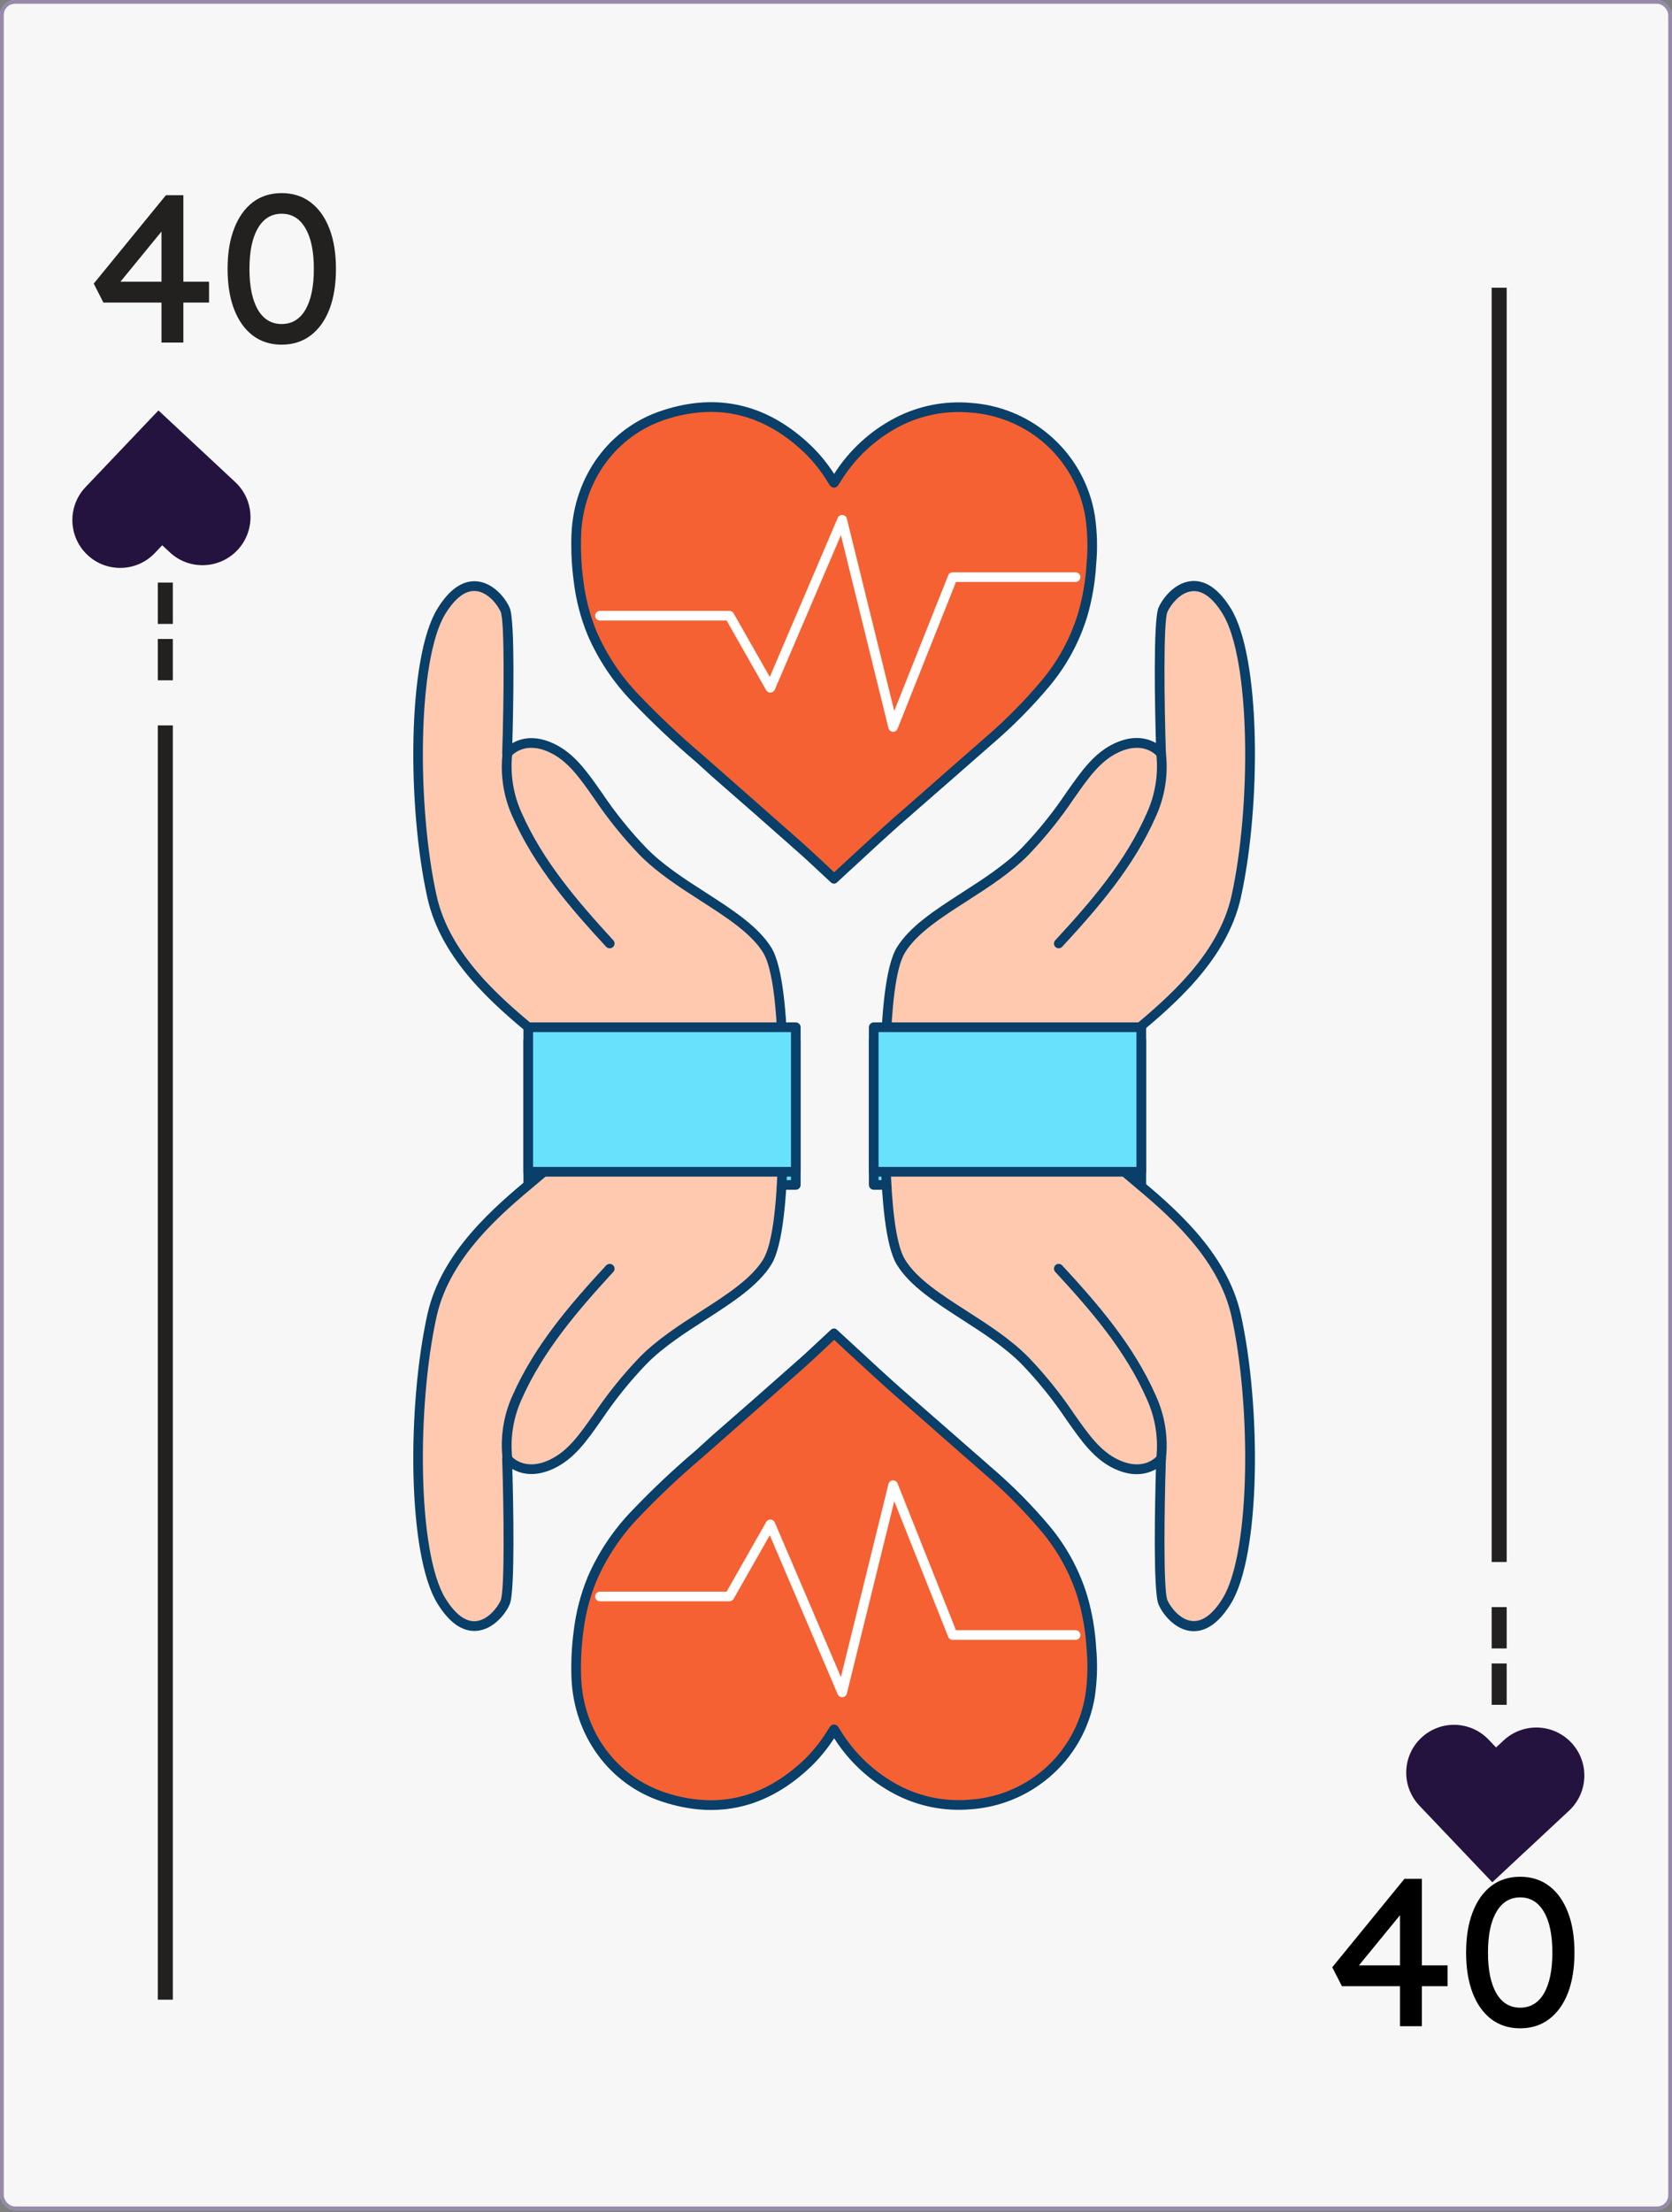 <svg width="459" height="607" viewBox="0 0 459 607" fill="none" xmlns="http://www.w3.org/2000/svg">
<rect x="0" y="0" width="459" height="607" fill="#808080" stroke="none"/>
<rect width="459" height="606.499" rx="4.126" fill="#F7F7F7"/>
<rect x="0.516" y="0.516" width="457.969" height="605.467" rx="3.61" stroke="#361D5F" stroke-opacity="0.5" stroke-width="1.031"/>
<path d="M44.332 94L44.332 61.422L45.776 61.769L32.491 78L32.26 77.307L57.386 77.307L57.386 83.025L28.39 83.025L25.733 77.827L45.545 53.567L50.339 53.567L50.339 94L44.332 94ZM77.321 94.578C74.24 94.578 71.583 93.73 69.35 92.036C67.155 90.342 65.46 87.954 64.267 84.874C63.073 81.754 62.476 78.058 62.476 73.783C62.476 69.509 63.073 65.832 64.267 62.751C65.46 59.632 67.155 57.225 69.35 55.531C71.583 53.836 74.24 52.989 77.321 52.989C80.401 52.989 83.059 53.836 85.292 55.531C87.525 57.225 89.239 59.632 90.433 62.751C91.627 65.832 92.224 69.509 92.224 73.783C92.224 78.058 91.627 81.754 90.433 84.874C89.239 87.954 87.525 90.342 85.292 92.036C83.059 93.73 80.401 94.578 77.321 94.578ZM77.321 88.917C80.132 88.917 82.308 87.608 83.848 84.989C85.388 82.332 86.159 78.597 86.159 73.783C86.159 68.97 85.388 65.254 83.848 62.635C82.308 59.978 80.132 58.65 77.321 58.65C74.51 58.65 72.334 59.978 70.794 62.635C69.254 65.254 68.483 68.97 68.483 73.783C68.483 78.597 69.254 82.332 70.794 84.989C72.334 87.608 74.51 88.917 77.321 88.917Z" fill="#232020"/>
<path d="M384.332 556L384.332 523.422L385.776 523.769L372.491 540L372.26 539.307L397.386 539.307L397.386 545.025L368.39 545.025L365.733 539.827L385.545 515.567L390.339 515.567L390.339 556L384.332 556ZM417.321 556.578C414.24 556.578 411.583 555.73 409.35 554.036C407.155 552.342 405.46 549.954 404.267 546.874C403.073 543.754 402.476 540.058 402.476 535.783C402.476 531.509 403.073 527.831 404.267 524.751C405.46 521.632 407.155 519.225 409.35 517.531C411.583 515.836 414.24 514.989 417.321 514.989C420.402 514.989 423.059 515.836 425.292 517.531C427.525 519.225 429.239 521.632 430.433 524.751C431.627 527.831 432.223 531.509 432.223 535.783C432.223 540.058 431.627 543.754 430.433 546.874C429.239 549.954 427.525 552.342 425.292 554.036C423.059 555.73 420.402 556.578 417.321 556.578ZM417.321 550.917C420.132 550.917 422.308 549.608 423.848 546.989C425.388 544.332 426.158 540.597 426.158 535.783C426.158 530.97 425.388 527.254 423.848 524.635C422.308 521.978 420.132 520.65 417.321 520.65C414.51 520.65 412.334 521.978 410.794 524.635C409.254 527.254 408.483 530.97 408.483 535.783C408.483 540.597 409.254 544.332 410.794 546.989C412.334 549.608 414.51 550.917 417.321 550.917Z" fill="black"/>
<path d="M243.399 315.3C243.399 315.3 241.146 270.882 247.376 260.755C253.605 250.628 270.93 244.424 281.534 233.621C294.259 220.645 297.281 209.59 306.613 205.229C314.725 201.451 318.781 206.78 318.781 206.78C318.781 206.78 317.615 171.349 319.298 167.412C320.981 163.475 328.722 154.767 336.781 167.69C344.841 180.614 344.867 221.546 339.432 246.134C333.998 270.723 305.247 285.489 302.941 291.679C300.635 297.869 301.377 315.3 301.377 315.3L243.399 315.3Z" fill="#FFC9B0"/>
<path d="M301.311 316.624L243.4 316.624C243.048 316.624 242.711 316.484 242.462 316.236C242.214 315.987 242.074 315.65 242.074 315.298C241.981 313.469 239.874 270.35 246.197 259.998C249.789 254.139 256.801 249.659 264.131 244.914C269.923 241.189 275.915 237.345 280.541 232.626C285.042 227.935 289.127 222.861 292.749 217.462C297.017 211.391 300.384 206.593 306.004 203.955C311.306 201.516 315.057 202.63 317.324 203.876C317.072 194.968 316.515 170.367 318.039 166.761C319.219 164.018 322.612 159.789 327.146 159.445C330.99 159.166 334.595 161.658 337.843 166.881C346.193 180.268 346.193 221.227 340.639 246.305C336.809 263.537 322.016 275.944 312.22 284.122C308.244 287.489 304.705 290.405 304.095 292.075C301.908 297.934 302.61 315.007 302.624 315.166C302.632 315.346 302.603 315.526 302.539 315.695C302.475 315.863 302.378 316.017 302.252 316.147C302.137 316.287 301.993 316.401 301.831 316.483C301.67 316.565 301.493 316.613 301.311 316.624ZM244.659 313.973L299.946 313.973C299.814 309.665 299.615 296.609 301.63 291.214C302.478 288.934 305.858 286.111 310.537 282.2C320.054 274.247 334.396 262.238 338.068 245.842C343.489 221.452 343.37 180.891 335.616 168.392C332.965 164.084 330.141 162.003 327.358 162.215C323.898 162.48 321.234 166.191 320.478 167.928C319.338 170.579 319.617 193.113 320.067 206.726C320.075 207.005 319.994 207.28 319.836 207.51C319.679 207.741 319.452 207.916 319.189 208.01C318.925 208.104 318.639 208.113 318.371 208.034C318.103 207.956 317.866 207.795 317.695 207.574C317.549 207.402 314.129 203.173 307.091 206.434C302.093 208.754 298.899 213.3 294.856 219.053C291.155 224.57 286.982 229.754 282.383 234.548C277.545 239.479 271.434 243.416 265.509 247.22C258.391 251.78 251.671 256.101 248.41 261.443C243.135 270.178 244.367 306.696 244.659 313.973Z" fill="#093F68"/>
<path d="M290.625 260.21C290.291 260.209 289.969 260.081 289.724 259.852C289.477 259.604 289.339 259.268 289.339 258.918C289.339 258.568 289.477 258.232 289.724 257.983C299.228 247.684 309.01 236.497 314.909 222.923C317.144 217.938 318.018 212.45 317.441 207.017C317.41 206.846 317.414 206.67 317.451 206.5C317.488 206.33 317.559 206.169 317.659 206.026C317.758 205.883 317.885 205.761 318.032 205.668C318.179 205.574 318.343 205.51 318.514 205.48C318.687 205.449 318.863 205.453 319.034 205.492C319.205 205.53 319.367 205.602 319.51 205.703C319.653 205.804 319.774 205.932 319.867 206.08C319.96 206.229 320.023 206.394 320.052 206.567C320.749 212.516 319.81 218.542 317.335 223.997C311.197 237.955 301.256 249.328 291.606 259.786C291.481 259.921 291.329 260.028 291.16 260.101C290.992 260.174 290.809 260.211 290.625 260.21Z" fill="#093F68"/>
<path d="M239.86 285.489L313.306 285.489L313.306 325.148L239.86 325.148L239.86 285.489Z" fill="#68E1FD"/>
<path d="M313.307 326.472L239.86 326.472C239.508 326.472 239.171 326.333 238.923 326.084C238.674 325.835 238.534 325.498 238.534 325.147L238.534 285.487C238.534 285.136 238.674 284.799 238.923 284.55C239.171 284.302 239.508 284.162 239.86 284.162L313.307 284.162C313.658 284.162 313.995 284.302 314.244 284.55C314.493 284.799 314.632 285.136 314.632 285.487L314.632 325.147C314.632 325.498 314.493 325.835 314.244 326.084C313.995 326.333 313.658 326.472 313.307 326.472ZM241.185 323.821L311.981 323.821L311.981 286.813L241.185 286.813L241.185 323.821Z" fill="#093F68"/>
<path d="M214.581 315.3C214.581 315.3 216.835 270.882 210.605 260.755C204.375 250.628 187.05 244.424 176.446 233.621C163.721 220.645 160.699 209.59 151.367 205.229C143.255 201.451 139.199 206.78 139.199 206.78C139.199 206.78 140.366 171.349 138.682 167.412C136.999 163.475 129.258 154.767 121.199 167.69C113.14 180.614 113.113 221.546 118.548 246.134C123.982 270.723 152.733 285.489 155.039 291.679C157.346 297.869 156.603 315.3 156.603 315.3L214.581 315.3Z" fill="#FFC9B0"/>
<path d="M214.582 316.625L156.67 316.625C156.492 316.625 156.315 316.588 156.151 316.517C155.987 316.447 155.839 316.344 155.716 316.214C155.59 316.085 155.493 315.931 155.429 315.762C155.365 315.594 155.337 315.414 155.345 315.233C155.345 315.074 156.06 298.002 153.873 292.143C153.264 290.526 149.777 287.61 145.748 284.19C135.952 276.011 121.16 263.644 117.329 246.373C111.775 221.347 111.775 180.336 120.126 166.948C123.373 161.726 126.952 159.22 130.823 159.512C135.356 159.857 138.776 164.085 139.929 166.829C141.453 170.381 140.897 194.983 140.645 203.943C142.911 202.618 146.716 201.584 151.965 204.023C157.598 206.674 160.965 211.459 165.22 217.53C168.841 222.929 172.926 228.003 177.428 232.694C182.054 237.413 188.032 241.257 193.838 244.981C201.221 249.727 208.18 254.26 211.772 260.066C218.094 270.418 215.987 313.537 215.894 315.366C215.877 315.704 215.732 316.022 215.488 316.256C215.244 316.49 214.92 316.622 214.582 316.625ZM158.035 313.974L213.323 313.974C213.614 306.697 214.847 270.232 209.518 261.444C206.258 256.142 199.537 251.781 192.419 247.221C186.494 243.417 180.384 239.48 175.545 234.549C170.947 229.755 166.773 224.571 163.072 219.054C159.03 213.301 155.835 208.755 150.838 206.435C143.852 203.175 140.433 207.403 140.234 207.588C140.061 207.808 139.823 207.967 139.554 208.044C139.285 208.12 138.998 208.109 138.736 208.013C138.467 207.916 138.236 207.734 138.078 207.495C137.92 207.256 137.844 206.973 137.861 206.687C138.312 193.114 138.59 170.567 137.45 167.889C136.695 166.14 134.03 162.441 130.571 162.176C127.787 161.964 125.004 164.045 122.313 168.353C114.519 180.893 114.439 221.374 119.861 245.803C123.506 262.2 137.874 274.222 147.392 282.162C152.071 286.072 155.451 288.895 156.299 291.175C158.367 296.623 158.168 309.666 158.035 313.974Z" fill="#093F68"/>
<path d="M167.354 260.21C167.169 260.21 166.986 260.171 166.818 260.095C166.649 260.02 166.497 259.91 166.373 259.773C156.724 249.315 146.782 237.942 140.645 223.984C138.193 218.523 137.276 212.497 137.994 206.554C138.023 206.381 138.086 206.216 138.179 206.067C138.272 205.919 138.393 205.791 138.536 205.69C138.679 205.589 138.841 205.517 139.012 205.479C139.183 205.44 139.359 205.436 139.532 205.467C139.703 205.497 139.867 205.561 140.014 205.655C140.161 205.748 140.288 205.87 140.387 206.013C140.487 206.156 140.558 206.317 140.595 206.487C140.632 206.657 140.636 206.833 140.605 207.004C140.028 212.437 140.902 217.925 143.137 222.91C149.102 236.484 158.884 247.671 168.322 257.97C168.569 258.219 168.707 258.555 168.707 258.905C168.707 259.255 168.569 259.591 168.322 259.839C168.194 259.963 168.042 260.06 167.876 260.123C167.71 260.187 167.532 260.217 167.354 260.21Z" fill="#093F68"/>
<path d="M145.019 285.489L218.466 285.489L218.466 325.148L145.019 325.148L145.019 285.489Z" fill="#68E1FD"/>
<path d="M218.466 326.472L145.019 326.472C144.668 326.472 144.33 326.333 144.082 326.084C143.833 325.835 143.694 325.498 143.694 325.147L143.694 285.487C143.694 285.136 143.833 284.799 144.082 284.55C144.33 284.302 144.668 284.162 145.019 284.162L218.466 284.162C218.817 284.162 219.155 284.302 219.403 284.55C219.652 284.799 219.791 285.136 219.791 285.487L219.791 325.147C219.791 325.498 219.652 325.835 219.403 326.084C219.155 326.333 218.817 326.472 218.466 326.472ZM146.345 323.821L217.14 323.821L217.14 286.813L146.345 286.813L146.345 323.821Z" fill="#093F68"/>
<path d="M228.991 241.164C225.73 238.141 222.575 235.106 219.315 232.216C210.23 224.175 201.124 216.16 191.996 208.171C185.836 202.953 179.96 197.409 174.393 191.563C169.389 186.371 165.349 180.329 162.463 173.721C160.632 169.205 159.402 164.468 158.805 159.631C158.216 155.301 158.003 150.928 158.169 146.562C158.805 131.371 168.15 118.514 182.134 113.901C197.245 108.93 210.434 112.377 221.846 123.352C224.432 125.892 226.69 128.747 228.567 131.848L228.991 132.498L229.508 131.689C233.591 124.95 239.434 119.451 246.408 115.783C252.525 112.6 259.42 111.221 266.291 111.807C273.963 112.338 281.26 115.326 287.101 120.33C293.598 125.795 297.909 133.418 299.243 141.803C299.877 146.153 299.988 150.563 299.574 154.939C299.309 159.626 298.513 164.269 297.202 168.777C295.093 175.647 291.637 182.027 287.035 187.546C282.267 193.224 277.04 198.5 271.407 203.32C263.07 210.677 254.64 217.901 246.329 225.297C240.642 230.347 235.088 235.57 229.481 240.7L228.991 241.164Z" fill="#F56132"/>
<path d="M228.991 242.489C228.656 242.487 228.334 242.36 228.09 242.131L225.014 239.268C222.867 237.253 220.64 235.172 218.387 233.21C210.858 226.529 203.311 219.902 195.747 213.327L191.134 209.139C184.944 203.884 179.033 198.309 173.425 192.437C168.314 187.137 164.201 180.958 161.284 174.198C159.401 169.578 158.14 164.728 157.532 159.777C156.937 155.385 156.72 150.95 156.883 146.521C157.546 130.708 167.301 117.36 181.763 112.655C197.019 107.618 210.818 110.905 222.774 122.41C225.127 124.713 227.213 127.274 228.991 130.045C233.142 123.515 238.945 118.197 245.812 114.63C252.139 111.362 259.261 109.947 266.357 110.547C274.309 111.06 281.884 114.118 287.963 119.269C294.696 124.942 299.17 132.844 300.569 141.537C301.216 145.988 301.331 150.5 300.913 154.978C300.636 159.764 299.822 164.504 298.488 169.108C296.34 176.153 292.797 182.694 288.069 188.341C283.25 194.061 277.975 199.381 272.295 204.248C268.504 207.588 264.7 210.919 260.883 214.242C256.323 218.218 251.75 222.195 247.217 226.172C243.306 229.644 239.383 233.263 235.592 236.776C233.856 238.38 232.132 239.983 230.383 241.574L229.879 242.038C229.653 242.298 229.334 242.46 228.991 242.489ZM195.137 113.026C190.87 113.065 186.637 113.785 182.598 115.16C169.197 119.574 160.144 131.914 159.534 146.614C159.373 150.906 159.581 155.203 160.157 159.458C160.738 164.178 161.942 168.8 163.736 173.204C166.532 179.677 170.475 185.591 175.374 190.661C180.91 196.458 186.746 201.962 192.857 207.15L197.55 211.26C205.105 217.905 212.656 224.559 220.203 231.222C222.456 233.223 224.683 235.318 226.83 237.332L228.991 239.36L233.776 234.933C237.58 231.434 241.504 227.802 245.441 224.329C249.987 220.353 254.56 216.376 259.133 212.32C262.942 209.006 266.742 205.679 270.532 202.339C276.098 197.55 281.266 192.32 285.988 186.698C290.493 181.329 293.87 175.108 295.916 168.406C297.219 163.973 298.01 159.405 298.276 154.793C298.682 150.523 298.579 146.22 297.971 141.975C296.671 133.882 292.514 126.522 286.253 121.231C280.572 116.46 273.51 113.64 266.105 113.185C259.499 112.628 252.869 113.946 246.978 116.989C240.204 120.524 234.535 125.858 230.595 132.405L230.065 133.213C229.945 133.4 229.78 133.554 229.586 133.66C229.391 133.767 229.173 133.823 228.951 133.823C228.733 133.807 228.52 133.745 228.328 133.64C228.136 133.534 227.969 133.389 227.838 133.213L227.4 132.537C225.594 129.536 223.421 126.771 220.932 124.306C213.085 116.803 204.495 113.026 195.137 113.026Z" fill="#093F68"/>
<path d="M245.19 200.815L245.097 200.815C244.819 200.796 244.554 200.69 244.34 200.511C244.125 200.333 243.973 200.091 243.904 199.821L230.848 146.84L212.701 189.257C212.604 189.484 212.446 189.68 212.243 189.822C212.041 189.964 211.803 190.046 211.556 190.06C211.309 190.074 211.064 190.018 210.847 189.9C210.63 189.781 210.45 189.605 210.329 189.389L199.473 170.276L164.704 170.276C164.353 170.276 164.016 170.136 163.767 169.887C163.519 169.639 163.379 169.302 163.379 168.95C163.379 168.598 163.519 168.261 163.767 168.013C164.016 167.764 164.353 167.625 164.704 167.625L200.241 167.625C200.476 167.625 200.707 167.688 200.91 167.807C201.112 167.925 201.28 168.096 201.395 168.301L211.323 185.758L229.973 142.108C230.083 141.854 230.27 141.64 230.508 141.497C230.745 141.355 231.022 141.29 231.298 141.313C231.574 141.335 231.836 141.443 232.048 141.621C232.259 141.799 232.41 142.039 232.478 142.307L245.494 195.089L260.3 157.882C260.399 157.635 260.569 157.424 260.789 157.275C261.008 157.126 261.268 157.047 261.533 157.047L295.268 157.047C295.619 157.047 295.956 157.187 296.205 157.435C296.453 157.684 296.593 158.021 296.593 158.372C296.593 158.724 296.453 159.061 296.205 159.31C295.956 159.558 295.619 159.698 295.268 159.698L262.435 159.698L246.422 199.914C246.335 200.173 246.17 200.399 245.949 200.56C245.728 200.721 245.463 200.811 245.19 200.815Z" fill="white"/>
<path d="M243.399 291.73C243.399 291.73 241.146 336.148 247.376 346.275C253.605 356.402 270.93 362.606 281.534 373.409C294.259 386.385 297.281 397.44 306.613 401.801C314.725 405.579 318.781 400.25 318.781 400.25C318.781 400.25 317.615 435.681 319.298 439.618C320.981 443.555 328.722 452.264 336.781 439.34C344.841 426.416 344.867 385.484 339.432 360.896C333.998 336.308 305.247 321.541 302.941 315.351C300.635 309.161 301.377 291.73 301.377 291.73L243.399 291.73Z" fill="#FFC9B0"/>
<path d="M301.311 290.406L243.399 290.406C243.048 290.406 242.711 290.546 242.462 290.794C242.214 291.043 242.074 291.38 242.074 291.732C241.981 293.561 239.874 336.68 246.196 347.032C249.788 352.891 256.8 357.371 264.13 362.116C269.923 365.841 275.914 369.685 280.54 374.404C285.042 379.095 289.127 384.169 292.748 389.568C297.016 395.639 300.383 400.437 306.003 403.075C311.306 405.514 315.057 404.4 317.323 403.154C317.072 412.062 316.515 436.663 318.039 440.269C319.219 443.012 322.612 447.241 327.145 447.585C330.989 447.864 334.595 445.372 337.842 440.149C346.193 426.762 346.193 385.803 340.639 360.725C336.808 343.493 322.016 331.086 312.22 322.908C308.244 319.541 304.704 316.625 304.095 314.955C301.908 309.096 302.61 292.023 302.623 291.864C302.632 291.684 302.603 291.504 302.539 291.335C302.475 291.167 302.378 291.013 302.252 290.883C302.136 290.743 301.993 290.629 301.831 290.547C301.669 290.465 301.492 290.417 301.311 290.406ZM244.659 293.057L299.946 293.057C299.813 297.365 299.614 310.421 301.629 315.816C302.478 318.096 305.858 320.919 310.537 324.83C320.054 332.783 334.396 344.792 338.068 361.188C343.489 385.578 343.37 426.139 335.615 438.638C332.964 442.946 330.141 445.027 327.357 444.815C323.898 444.55 321.234 440.839 320.478 439.102C319.338 436.451 319.616 413.917 320.067 400.304C320.075 400.025 319.994 399.75 319.836 399.52C319.678 399.289 319.452 399.114 319.188 399.02C318.925 398.926 318.639 398.917 318.371 398.996C318.102 399.074 317.866 399.235 317.694 399.456C317.549 399.628 314.129 403.857 307.09 400.596C302.093 398.276 298.899 393.73 294.856 387.977C291.155 382.46 286.982 377.276 282.383 372.482C277.545 367.551 271.434 363.614 265.509 359.81C258.391 355.25 251.671 350.929 248.41 345.587C243.134 336.852 244.367 300.334 244.659 293.057Z" fill="#093F68"/>
<path d="M290.625 346.82C290.291 346.821 289.969 346.949 289.724 347.178C289.477 347.426 289.339 347.762 289.339 348.113C289.339 348.463 289.477 348.799 289.724 349.047C299.228 359.346 309.01 370.534 314.909 384.107C317.144 389.092 318.018 394.58 317.441 400.013C317.41 400.185 317.414 400.36 317.451 400.53C317.488 400.701 317.559 400.862 317.659 401.004C317.758 401.147 317.885 401.269 318.032 401.363C318.179 401.456 318.343 401.52 318.514 401.551C318.687 401.581 318.863 401.577 319.034 401.539C319.205 401.5 319.367 401.429 319.51 401.328C319.653 401.227 319.774 401.098 319.867 400.95C319.96 400.802 320.023 400.636 320.052 400.464C320.749 394.515 319.81 388.488 317.335 383.033C311.197 369.076 301.256 357.703 291.606 347.244C291.481 347.109 291.329 347.002 291.16 346.929C290.992 346.856 290.809 346.819 290.625 346.82Z" fill="#093F68"/>
<path d="M239.86 321.543L313.306 321.543L313.306 281.883L239.86 281.883L239.86 321.543Z" fill="#68E1FD"/>
<path d="M313.307 280.556L239.86 280.556C239.508 280.556 239.171 280.696 238.923 280.944C238.674 281.193 238.534 281.53 238.534 281.882L238.534 321.541C238.534 321.892 238.674 322.23 238.923 322.478C239.171 322.727 239.508 322.866 239.86 322.866L313.307 322.866C313.658 322.866 313.995 322.727 314.244 322.478C314.493 322.23 314.632 321.892 314.632 321.541L314.632 281.882C314.632 281.53 314.493 281.193 314.244 280.944C313.995 280.696 313.658 280.556 313.307 280.556ZM241.185 283.207L311.981 283.207L311.981 320.215L241.185 320.215L241.185 283.207Z" fill="#093F68"/>
<path d="M214.581 291.73C214.581 291.73 216.835 336.148 210.605 346.275C204.375 356.402 187.05 362.606 176.446 373.409C163.721 386.385 160.699 397.44 151.367 401.801C143.255 405.579 139.199 400.25 139.199 400.25C139.199 400.25 140.366 435.681 138.682 439.618C136.999 443.555 129.258 452.264 121.199 439.34C113.14 426.416 113.113 385.484 118.548 360.896C123.982 336.308 152.733 321.541 155.039 315.351C157.346 309.161 156.603 291.73 156.603 291.73L214.581 291.73Z" fill="#FFC9B0"/>
<path d="M214.582 290.405L156.67 290.405C156.492 290.405 156.315 290.442 156.151 290.513C155.987 290.583 155.839 290.686 155.716 290.816C155.59 290.945 155.493 291.099 155.429 291.268C155.365 291.437 155.337 291.616 155.345 291.797C155.345 291.956 156.06 309.028 153.873 314.887C153.264 316.504 149.777 319.42 145.748 322.84C135.952 331.019 121.16 343.386 117.329 360.657C111.775 385.683 111.775 426.694 120.126 440.082C123.373 445.304 126.952 447.81 130.823 447.518C135.356 447.173 138.776 442.945 139.929 440.201C141.453 436.649 140.897 412.047 140.645 403.087C142.911 404.412 146.716 405.446 151.965 403.007C157.598 400.356 160.965 395.571 165.22 389.5C168.841 384.101 172.926 379.027 177.428 374.336C182.054 369.617 188.032 365.774 193.838 362.049C201.221 357.303 208.18 352.77 211.772 346.964C218.094 336.612 215.987 293.493 215.894 291.664C215.877 291.326 215.732 291.008 215.488 290.774C215.244 290.54 214.92 290.408 214.582 290.405ZM158.035 293.056L213.323 293.056C213.614 300.333 214.847 336.798 209.518 345.586C206.258 350.888 199.537 355.249 192.419 359.809C186.494 363.613 180.384 367.55 175.545 372.481C170.947 377.275 166.773 382.459 163.072 387.976C159.03 393.729 155.835 398.275 150.838 400.595C143.852 403.856 140.433 399.627 140.234 399.442C140.061 399.222 139.823 399.063 139.554 398.986C139.285 398.91 138.998 398.921 138.736 399.017C138.467 399.114 138.236 399.296 138.078 399.535C137.92 399.774 137.844 400.057 137.861 400.343C138.312 413.916 138.59 436.463 137.45 439.141C136.695 440.89 134.03 444.589 130.571 444.854C127.787 445.066 125.004 442.985 122.313 438.677C114.519 426.137 114.439 385.656 119.861 361.227C123.506 344.83 137.874 332.808 147.392 324.868C152.071 320.958 155.451 318.135 156.299 315.855C158.367 310.407 158.168 297.364 158.035 293.056Z" fill="#093F68"/>
<path d="M167.354 346.82C167.169 346.82 166.986 346.859 166.818 346.935C166.649 347.01 166.497 347.12 166.373 347.257C156.724 357.715 146.782 369.088 140.645 383.046C138.193 388.507 137.276 394.533 137.994 400.476C138.023 400.649 138.086 400.814 138.179 400.963C138.272 401.111 138.393 401.239 138.536 401.34C138.679 401.441 138.841 401.513 139.012 401.551C139.183 401.59 139.359 401.594 139.532 401.563C139.703 401.533 139.867 401.469 140.014 401.375C140.161 401.282 140.288 401.16 140.387 401.017C140.487 400.874 140.558 400.713 140.595 400.543C140.632 400.373 140.636 400.197 140.605 400.026C140.028 394.593 140.902 389.105 143.137 384.12C149.102 370.546 158.884 359.359 168.322 349.06C168.569 348.811 168.707 348.475 168.707 348.125C168.707 347.775 168.569 347.439 168.322 347.191C168.194 347.067 168.042 346.97 167.876 346.907C167.71 346.843 167.532 346.813 167.354 346.82Z" fill="#093F68"/>
<path d="M145.019 321.543L218.466 321.543L218.466 281.883L145.019 281.883L145.019 321.543Z" fill="#68E1FD"/>
<path d="M218.466 280.556L145.019 280.556C144.668 280.556 144.33 280.696 144.082 280.944C143.833 281.193 143.694 281.53 143.694 281.882L143.694 321.541C143.694 321.892 143.833 322.23 144.082 322.478C144.33 322.727 144.668 322.866 145.019 322.866L218.466 322.866C218.817 322.866 219.155 322.727 219.403 322.478C219.652 322.23 219.791 321.892 219.791 321.541L219.791 281.882C219.791 281.53 219.652 281.193 219.403 280.944C219.155 280.696 218.817 280.556 218.466 280.556ZM146.345 283.207L217.14 283.207L217.14 320.215L146.345 320.215L146.345 283.207Z" fill="#093F68"/>
<path d="M228.991 365.867C225.73 368.889 222.575 371.924 219.315 374.814C210.23 382.855 201.124 390.87 191.996 398.859C185.836 404.077 179.96 409.621 174.393 415.467C169.389 420.659 165.349 426.701 162.463 433.309C160.632 437.825 159.402 442.562 158.805 447.399C158.216 451.729 158.003 456.102 158.169 460.468C158.805 475.659 168.15 488.516 182.134 493.129C197.245 498.1 210.434 494.653 221.846 483.678C224.432 481.138 226.69 478.283 228.567 475.182L228.991 474.532L229.508 475.341C233.591 482.08 239.434 487.579 246.408 491.247C252.525 494.43 259.42 495.809 266.291 495.223C273.963 494.692 281.26 491.704 287.101 486.7C293.598 481.235 297.909 473.612 299.243 465.227C299.877 460.877 299.988 456.467 299.574 452.091C299.309 447.404 298.513 442.761 297.202 438.253C295.093 431.383 291.637 425.003 287.035 419.484C282.267 413.806 277.04 408.53 271.407 403.71C263.07 396.353 254.64 389.129 246.329 381.733C240.642 376.683 235.088 371.46 229.481 366.33L228.991 365.867Z" fill="#F56132"/>
<path d="M228.991 364.541C228.656 364.543 228.334 364.67 228.09 364.899L225.014 367.762C222.867 369.777 220.64 371.858 218.387 373.82C210.858 380.501 203.311 387.128 195.747 393.703L191.134 397.891C184.944 403.146 179.033 408.721 173.425 414.593C168.314 419.893 164.201 426.072 161.284 432.832C159.401 437.452 158.14 442.302 157.532 447.253C156.937 451.645 156.72 456.08 156.883 460.509C157.546 476.322 167.301 489.67 181.763 494.375C197.019 499.412 210.818 496.125 222.774 484.62C225.127 482.317 227.213 479.756 228.991 476.985C233.142 483.515 238.945 488.833 245.812 492.4C252.139 495.668 259.261 497.083 266.357 496.483C274.309 495.97 281.884 492.912 287.963 487.761C294.696 482.088 299.17 474.186 300.569 465.493C301.216 461.042 301.331 456.53 300.913 452.052C300.636 447.266 299.822 442.526 298.488 437.922C296.34 430.877 292.797 424.336 288.069 418.689C283.25 412.969 277.975 407.649 272.295 402.782C268.504 399.442 264.7 396.111 260.883 392.788C256.323 388.812 251.75 384.835 247.217 380.858C243.306 377.386 239.383 373.767 235.592 370.254C233.856 368.65 232.132 367.047 230.383 365.456L229.879 364.992C229.653 364.732 229.334 364.57 228.991 364.541ZM195.137 494.004C190.87 493.965 186.637 493.245 182.598 491.87C169.197 487.456 160.144 475.116 159.534 460.416C159.373 456.124 159.581 451.827 160.157 447.572C160.738 442.852 161.942 438.23 163.736 433.826C166.532 427.353 170.475 421.439 175.374 416.369C180.91 410.572 186.746 405.068 192.857 399.88L197.55 395.77C205.105 389.125 212.656 382.471 220.203 375.808C222.456 373.807 224.683 371.712 226.83 369.698L228.991 367.67L233.776 372.097C237.58 375.596 241.504 379.228 245.441 382.701C249.987 386.677 254.56 390.654 259.133 394.71C262.942 398.024 266.742 401.351 270.532 404.691C276.098 409.48 281.266 414.71 285.988 420.332C290.493 425.701 293.87 431.922 295.916 438.624C297.219 443.057 298.01 447.625 298.276 452.237C298.682 456.507 298.579 460.81 297.971 465.055C296.671 473.148 292.514 480.508 286.253 485.799C280.572 490.57 273.51 493.39 266.105 493.845C259.499 494.402 252.869 493.084 246.978 490.041C240.204 486.506 234.535 481.172 230.595 474.625L230.065 473.817C229.945 473.63 229.78 473.476 229.586 473.37C229.391 473.263 229.173 473.207 228.951 473.207C228.733 473.223 228.52 473.285 228.328 473.39C228.136 473.496 227.969 473.641 227.838 473.817L227.4 474.493C225.594 477.494 223.421 480.259 220.932 482.724C213.085 490.227 204.495 494.004 195.137 494.004Z" fill="#093F68"/>
<path d="M245.19 406.216L245.097 406.216C244.819 406.236 244.554 406.342 244.34 406.52C244.125 406.699 243.973 406.94 243.904 407.21L230.848 460.191L212.701 417.775C212.604 417.548 212.446 417.352 212.243 417.21C212.041 417.068 211.803 416.986 211.556 416.972C211.309 416.958 211.064 417.013 210.847 417.132C210.63 417.25 210.45 417.427 210.329 417.642L199.473 436.756L164.704 436.756C164.353 436.756 164.016 436.896 163.767 437.144C163.519 437.393 163.379 437.73 163.379 438.082C163.379 438.433 163.519 438.77 163.767 439.019C164.016 439.268 164.353 439.407 164.704 439.407L200.241 439.407C200.476 439.407 200.707 439.344 200.91 439.225C201.112 439.106 201.28 438.936 201.395 438.731L211.323 421.274L229.973 464.923C230.083 465.178 230.27 465.392 230.508 465.534C230.745 465.677 231.022 465.741 231.298 465.719C231.574 465.697 231.836 465.589 232.048 465.411C232.259 465.233 232.41 464.993 232.478 464.725L245.494 411.943L260.3 449.15C260.399 449.396 260.569 449.608 260.789 449.757C261.008 449.906 261.268 449.985 261.533 449.985L295.268 449.985C295.619 449.985 295.956 449.845 296.205 449.597C296.453 449.348 296.593 449.011 296.593 448.659C296.593 448.308 296.453 447.971 296.205 447.722C295.956 447.473 295.619 447.334 295.268 447.334L262.435 447.334L246.422 407.118C246.335 406.859 246.17 406.633 245.949 406.472C245.728 406.31 245.463 406.221 245.19 406.216Z" fill="white"/>
<rect x="43.321" y="199.055" width="4.126" height="349.665" fill="#232020"/>
<rect x="409.491" y="78.951" width="4.126" height="349.665" fill="#232020"/>
<path fill-rule="evenodd" clip-rule="evenodd" d="M44.533 149.622L46.608 151.558C51.928 156.518 60.265 156.224 65.226 150.905C70.186 145.585 69.898 137.248 64.578 132.287L43.495 112.626L43.383 112.746L23.484 133.664C18.488 138.916 18.696 147.224 23.947 152.22C29.199 157.217 37.506 157.009 42.502 151.757L44.533 149.622Z" fill="#24133F"/>
<path fill-rule="evenodd" clip-rule="evenodd" d="M410.702 479.513L412.778 477.577C418.098 472.616 426.435 472.91 431.396 478.23C436.357 483.549 436.068 491.886 430.748 496.847L409.665 516.508L409.633 516.474L389.653 495.47C384.657 490.218 384.864 481.91 390.116 476.914C395.367 471.918 403.675 472.125 408.67 477.377L410.702 479.513Z" fill="#24133F"/>
<rect x="43.321" y="159.861" width="4.126" height="11.346" fill="#232020"/>
<rect x="409.491" y="440.992" width="4.126" height="11.346" fill="#232020"/>
<rect x="43.321" y="175.333" width="4.126" height="11.346" fill="#232020"/>
<rect x="409.491" y="456.465" width="4.126" height="11.346" fill="#232020"/>
</svg>
